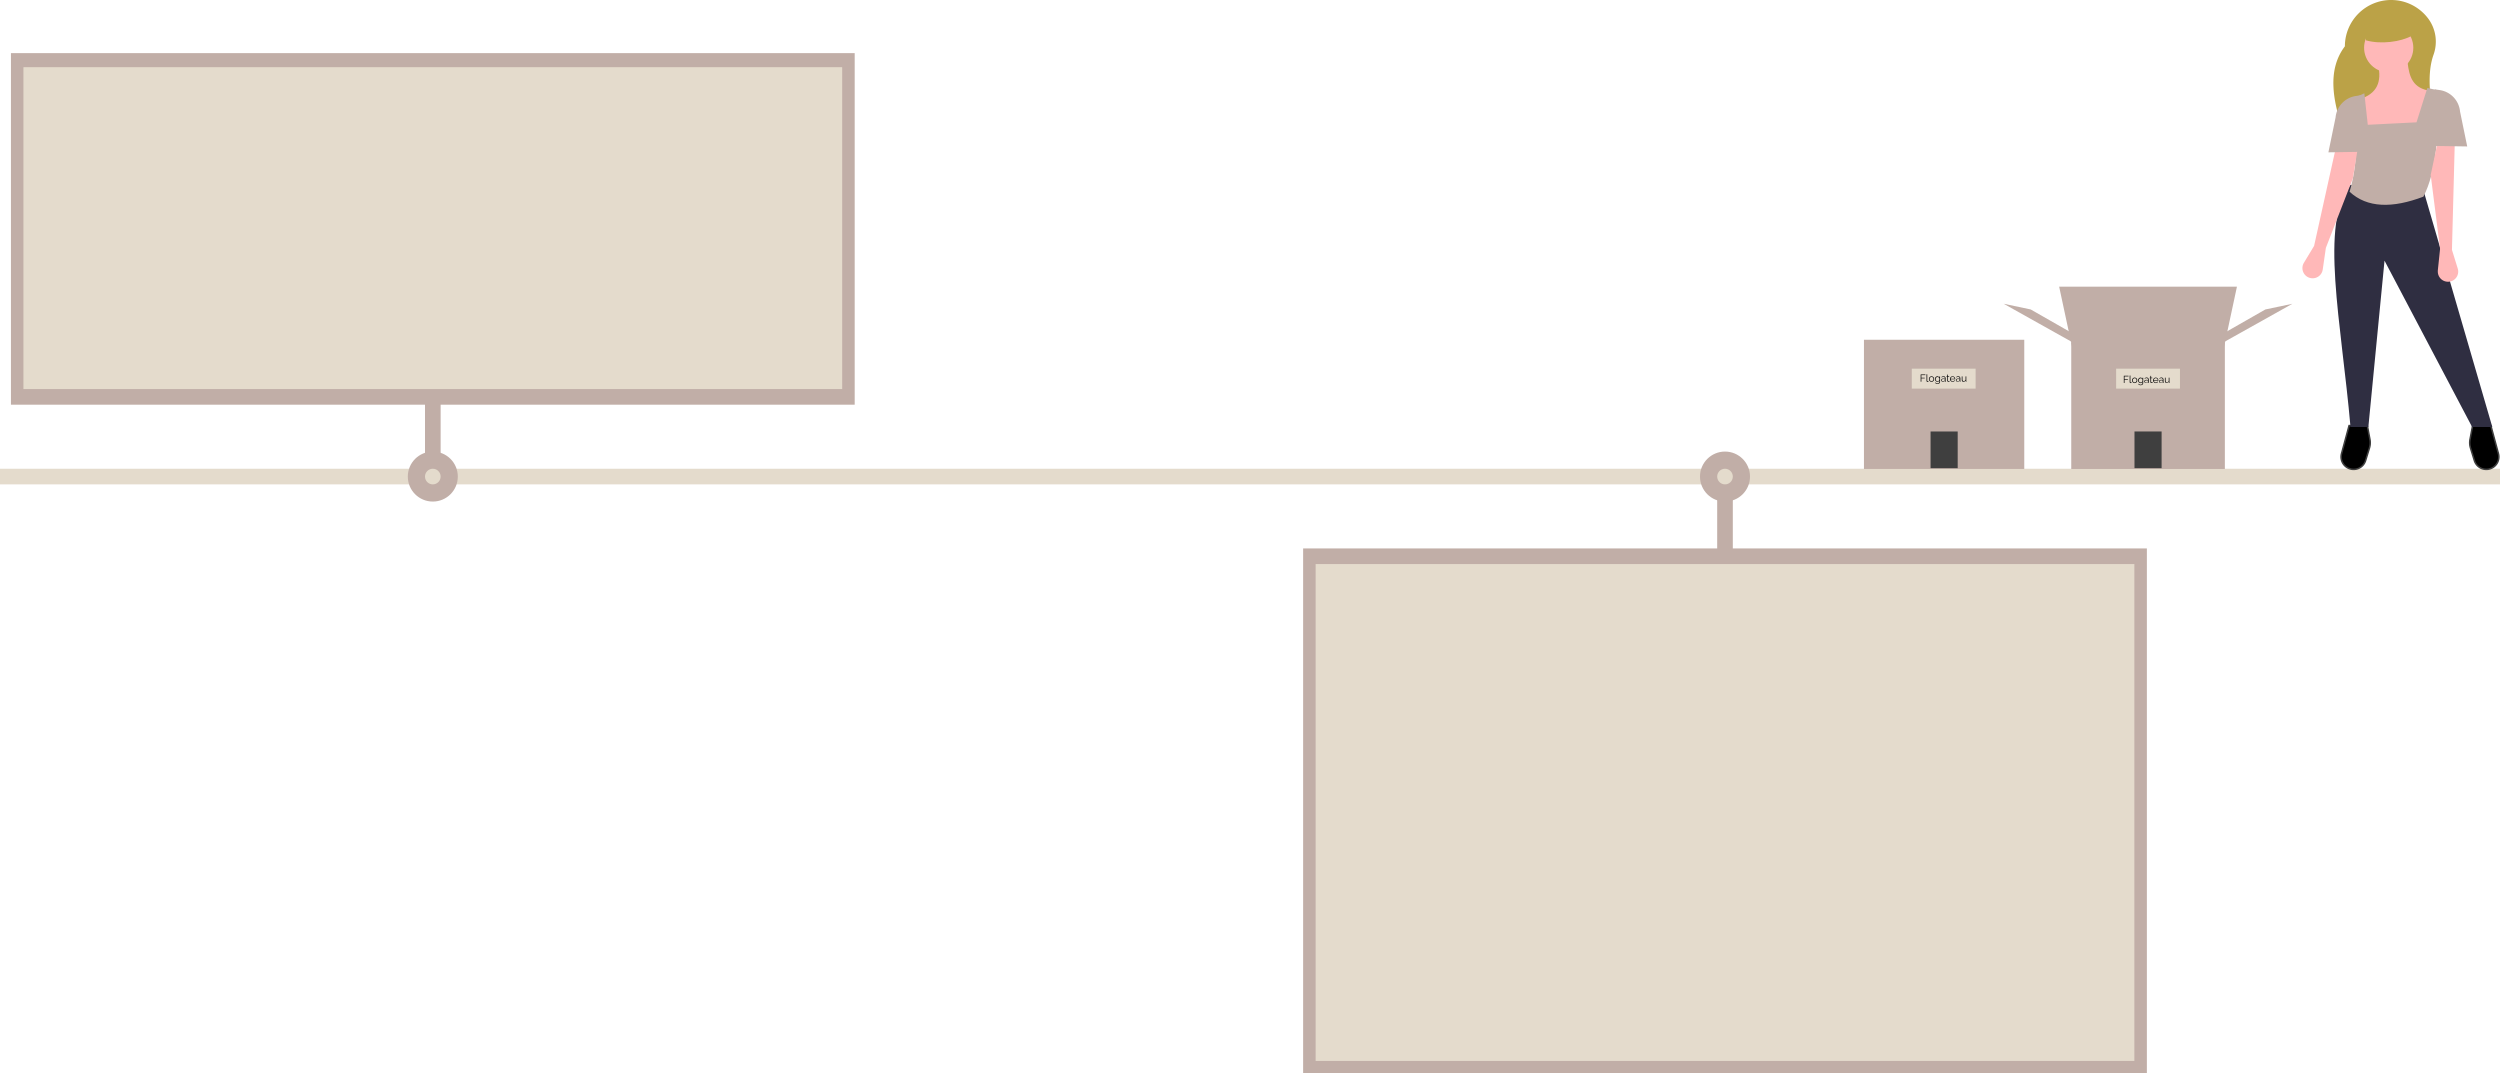 <svg xmlns="http://www.w3.org/2000/svg" viewBox="0 0 1600 687"><defs><style>.cls-1{fill:#c1aea7;}.cls-2{fill:#e4dbcc;}.cls-3{fill:#bba247;}.cls-4{stroke:#3f3f3f;stroke-miterlimit:10;}.cls-5{fill:#2f2e41;}.cls-6{fill:#ffb8b8;}.cls-7{fill:#3f3f3f;}</style></defs><g id="Layer_2" data-name="Layer 2"><g id="Layer_1-2" data-name="Layer 1"><rect class="cls-1" x="7" y="34" width="540" height="225"/><rect class="cls-1" x="272" y="249" width="10" height="55"/><rect class="cls-2" x="15" y="43" width="524" height="206"/><rect class="cls-1" x="7914.68" y="1151.51" width="540" height="336" transform="translate(9288.68 1838.51) rotate(180)"/><rect class="cls-1" x="8179.68" y="1106.51" width="10" height="55" transform="translate(9288.68 1467.51) rotate(180)"/><rect class="cls-2" x="7922.68" y="1161.51" width="524" height="318" transform="translate(9288.68 1840.51) rotate(180)"/><rect class="cls-2" x="1021.6" y="300.58" width="451.66" height="1.14"/><rect class="cls-2" y="300" width="1600" height="10"/><circle class="cls-1" cx="1104" cy="305" r="16"/><circle class="cls-2" cx="1104" cy="305" r="5"/><circle class="cls-1" cx="277" cy="305" r="16"/><circle class="cls-2" cx="277" cy="305" r="5"/><path class="cls-3" d="M8640.64,887.15h-59.23c-8-21.7-11.5-41.88,0-57A29.62,29.62,0,0,1,8611,800.51h0A29.59,29.59,0,0,1,8635.17,813a24.79,24.79,0,0,1,2.93,22.65C8633.32,849.18,8636.24,867.69,8640.64,887.15Z" transform="translate(-7080.68 -800.51)"/><path class="cls-4" d="M8671.92,1100.91h0a8,8,0,0,1-7.66-5.66l-2.44-7.93a12,12,0,0,1-.32-5.67l1.67-8.78h11.65l4.84,17.94a8,8,0,0,1-5.65,9.82A7.74,7.74,0,0,1,8671.92,1100.91Z" transform="translate(-7080.68 -800.51)"/><path class="cls-4" d="M8587,1100.91h0a8,8,0,0,0,7.66-5.66l2.44-7.93a11.84,11.84,0,0,0,.32-5.67l-1.66-8.78h-11.66l-4.84,17.94a8,8,0,0,0,5.65,9.82A7.8,7.8,0,0,0,8587,1100.91Z" transform="translate(-7080.68 -800.51)"/><path class="cls-5" d="M8675.77,1073.81h-12.92l-56.08-106.48-10.34,106.48H8585c-5.84-67-20.06-130.93,0-155l46.95,4.41Z" transform="translate(-7080.68 -800.51)"/><circle class="cls-6" cx="1528.77" cy="30.56" r="15.75"/><path class="cls-6" d="M8631.66,891.72h-35l-6-27.73c11.62-3.43,14.39-11.41,12-22l18.9-1.26c1.07,8.57,3,16.57,15.12,18Z" transform="translate(-7080.68 -800.51)"/><path class="cls-1" d="M8631.66,926.37c-19.84,7.53-36,7.3-47.26-3.15,5.09-16.78,5.4-37.44,3.15-60.17l6.31-2.84,2.2,20.16,31.19-1.57,6.93-22,6.93,1.57C8641.64,885.66,8640,910.26,8631.66,926.37Z" transform="translate(-7080.68 -800.51)"/><path class="cls-6" d="M8649.93,960.4l3.71,12a6.5,6.5,0,0,1-6.23,8.43h0a6.52,6.52,0,0,1-6.53-6.52c0-.22,0-.45,0-.67l1.45-13.91-6-47.26,4.41-20.79h11Z" transform="translate(-7080.68 -800.51)"/><path class="cls-6" d="M8561.7,957.89l-6.51,10.79a6.52,6.52,0,0,0,2.21,9,6.22,6.22,0,0,0,1.79.74h0a6.52,6.52,0,0,0,7.91-4.74c0-.22.09-.45.13-.67l2-13.85,17.26-44.4,3.48-21.26-13.42-2.65Z" transform="translate(-7080.68 -800.51)"/><path class="cls-1" d="M8659.7,894.24l-20.79-.32V857.69l3.2.47a15.3,15.3,0,0,1,13,13.73Z" transform="translate(-7080.68 -800.51)"/><path class="cls-1" d="M8570.86,898l20.79-.32V861.47l-3.2.47a15.29,15.29,0,0,0-13,13.73Z" transform="translate(-7080.68 -800.51)"/><path class="cls-3" d="M8623.94,823.51c-6.69,3.78-19.55,5.52-29,2.83L8591.81,810H8623Z" transform="translate(-7080.68 -800.51)"/><rect class="cls-1" x="1192.93" y="217.45" width="102.6" height="82.69"/><rect class="cls-7" x="1235.56" y="276.15" width="17.36" height="23.48"/><polygon class="cls-1" points="1421.63 219.89 1424.36 212.61 1449.85 198.05 1467.14 194.41 1421.63 219.89"/><polygon class="cls-1" points="1327.87 219.89 1325.14 212.61 1299.65 198.05 1282.36 194.41 1327.87 219.89"/><polygon class="cls-1" points="1423.45 221.71 1326.05 221.71 1317.86 183.48 1431.64 183.48 1423.45 221.71"/><rect class="cls-1" x="1325.6" y="219.44" width="98.31" height="80.71"/><rect class="cls-7" x="1366.07" y="276.14" width="17.36" height="23.48"/><rect class="cls-2" x="1354.33" y="235.95" width="40.84" height="12.76"/><rect class="cls-2" x="1223.55" y="235.95" width="40.84" height="12.76"/><path d="M8309.92,1044.79v-4.61h3v.4h-2.57v1.7h2.16v.37h-2.16v2.14Z" transform="translate(-7080.68 -800.51)"/><path d="M8313.67,1040.05h.44v4a.46.46,0,0,0,.09.34.35.35,0,0,0,.22.08l.24,0,.2,0,.08.35a1.26,1.26,0,0,1-.31.09l-.3,0a.65.65,0,0,1-.48-.18.62.62,0,0,1-.18-.48Z" transform="translate(-7080.68 -800.51)"/><path d="M8316.86,1044.85a1.64,1.64,0,0,1-.67-.14,1.6,1.6,0,0,1-.54-.38,1.85,1.85,0,0,1-.47-1.21,1.72,1.72,0,0,1,.13-.68,1.65,1.65,0,0,1,1.55-1.07,1.64,1.64,0,0,1,.67.14,1.72,1.72,0,0,1,.88.93,1.91,1.91,0,0,1,.13.68,1.85,1.85,0,0,1-.13.66,1.67,1.67,0,0,1-.35.55,1.47,1.47,0,0,1-.53.38A1.64,1.64,0,0,1,8316.86,1044.85Zm-1.23-1.73a1.51,1.51,0,0,0,.16.68,1.33,1.33,0,0,0,.45.49,1.2,1.2,0,0,0,.62.17,1.09,1.09,0,0,0,.61-.18,1.25,1.25,0,0,0,.45-.49,1.47,1.47,0,0,0,.17-.69,1.39,1.39,0,0,0-.17-.67,1.25,1.25,0,0,0-.45-.49,1.09,1.09,0,0,0-.61-.18,1.12,1.12,0,0,0-.62.18,1.45,1.45,0,0,0-.45.5A1.51,1.51,0,0,0,8315.63,1043.12Z" transform="translate(-7080.68 -800.51)"/><path d="M8320.63,1044.85a1.53,1.53,0,0,1-.64-.14,1.73,1.73,0,0,1-.5-.39,1.79,1.79,0,0,1-.33-.55,2,2,0,0,1-.11-.64,2.09,2.09,0,0,1,.11-.67,2,2,0,0,1,.33-.57,1.51,1.51,0,0,1,.49-.38,1.47,1.47,0,0,1,.64-.14,1.25,1.25,0,0,1,.75.22,1.74,1.74,0,0,1,.54.54v-.71h.4v3.38a1.41,1.41,0,0,1-.22.79,1.4,1.4,0,0,1-.61.48,2,2,0,0,1-.82.16,1.84,1.84,0,0,1-.94-.21,1.61,1.61,0,0,1-.58-.55l.27-.22a1.26,1.26,0,0,0,.54.48,1.67,1.67,0,0,0,.71.15,1.46,1.46,0,0,0,.6-.12.9.9,0,0,0,.44-.35,1,1,0,0,0,.17-.59v-.67a1.52,1.52,0,0,1-.53.51A1.4,1.4,0,0,1,8320.63,1044.85Zm.12-.37a1,1,0,0,0,.39-.07,1.41,1.41,0,0,0,.34-.19,1.33,1.33,0,0,0,.26-.27.76.76,0,0,0,.13-.31v-1a1.57,1.57,0,0,0-.28-.44,1.46,1.46,0,0,0-.41-.29,1,1,0,0,0-.48-.11,1.07,1.07,0,0,0-.51.12,1,1,0,0,0-.37.32,1.45,1.45,0,0,0-.24.44,1.4,1.4,0,0,0-.08.49,1.5,1.5,0,0,0,.09.52,1.57,1.57,0,0,0,.27.43,1.27,1.27,0,0,0,.4.3A1.19,1.19,0,0,0,8320.75,1044.48Z" transform="translate(-7080.68 -800.51)"/><path d="M8323,1043.82a.84.84,0,0,1,.18-.54,1.1,1.1,0,0,1,.5-.36,2.15,2.15,0,0,1,.75-.12l.51,0a2.93,2.93,0,0,1,.47.12v-.28a.91.91,0,0,0-.25-.68.94.94,0,0,0-.7-.25,1.47,1.47,0,0,0-.54.1,3.29,3.29,0,0,0-.55.29l-.16-.31a2.9,2.9,0,0,1,.65-.34,2,2,0,0,1,.64-.11,1.37,1.37,0,0,1,1,.35,1.33,1.33,0,0,1,.36,1v1.56a.16.16,0,0,0,.17.18v.35h-.21a.34.34,0,0,1-.24-.1.32.32,0,0,1-.09-.21v-.25a1.39,1.39,0,0,1-.59.45,1.76,1.76,0,0,1-.74.16,1.28,1.28,0,0,1-.59-.14,1,1,0,0,1-.55-.89Zm2.26.26a.58.58,0,0,0,.11-.18.27.27,0,0,0,0-.14v-.49a2.23,2.23,0,0,0-.46-.13,2.42,2.42,0,0,0-.47-.05,1.46,1.46,0,0,0-.77.19.57.57,0,0,0-.29.51.64.64,0,0,0,.1.35.73.73,0,0,0,.28.27.92.92,0,0,0,.44.1,1.5,1.5,0,0,0,.6-.12A1,1,0,0,0,8325.27,1044.08Z" transform="translate(-7080.68 -800.51)"/><path d="M8328.41,1044.65l-.16.07a.85.85,0,0,1-.27.09,1.18,1.18,0,0,1-.34,0,.84.84,0,0,1-.35-.07.56.56,0,0,1-.26-.22.61.61,0,0,1-.1-.36v-2.43h-.47v-.35h.47v-1.14h.44v1.14h.78v.35h-.78v2.31a.36.36,0,0,0,.14.27.44.44,0,0,0,.27.09.88.88,0,0,0,.33-.06l.18-.09Z" transform="translate(-7080.68 -800.51)"/><path d="M8330.36,1044.85a1.67,1.67,0,0,1-.67-.14,1.6,1.6,0,0,1-.54-.38,1.82,1.82,0,0,1-.26-2.1,1.63,1.63,0,0,1,1.47-.86,1.58,1.58,0,0,1,.87.24,1.78,1.78,0,0,1,.8,1.48v.1s0,.06,0,.07h-2.89a1.35,1.35,0,0,0,.21.64,1.27,1.27,0,0,0,.44.45,1.17,1.17,0,0,0,.6.16,1.28,1.28,0,0,0,.63-.16.93.93,0,0,0,.41-.45l.38.11a1.18,1.18,0,0,1-.32.43,1.48,1.48,0,0,1-.5.3A1.59,1.59,0,0,1,8330.36,1044.85Zm-1.24-1.91h2.49a1.37,1.37,0,0,0-.19-.64,1.32,1.32,0,0,0-.45-.43,1.26,1.26,0,0,0-.61-.16,1.22,1.22,0,0,0-.6.16,1.16,1.16,0,0,0-.44.44A1.24,1.24,0,0,0,8329.12,1042.94Z" transform="translate(-7080.68 -800.51)"/><path d="M8332.44,1043.82a.84.84,0,0,1,.18-.54,1.1,1.1,0,0,1,.5-.36,2.13,2.13,0,0,1,.74-.12l.52,0a2.93,2.93,0,0,1,.47.12v-.28a.91.91,0,0,0-.25-.68,1,1,0,0,0-.7-.25,1.44,1.44,0,0,0-.54.1,3,3,0,0,0-.55.29l-.17-.31a3.4,3.4,0,0,1,.65-.34,2.06,2.06,0,0,1,.65-.11,1.37,1.37,0,0,1,1,.35,1.33,1.33,0,0,1,.36,1v1.56a.17.17,0,0,0,0,.13.22.22,0,0,0,.12,0v.35h-.2a.38.38,0,0,1-.25-.1.48.48,0,0,1-.09-.21v-.25a1.39,1.39,0,0,1-.59.45,1.76,1.76,0,0,1-.74.16,1.28,1.28,0,0,1-.59-.14,1,1,0,0,1-.55-.89Zm2.26.26a.58.58,0,0,0,.11-.18.27.27,0,0,0,0-.14v-.49a2.42,2.42,0,0,0-.46-.13,2.5,2.5,0,0,0-.47-.05,1.46,1.46,0,0,0-.77.19.57.57,0,0,0-.29.51.64.64,0,0,0,.1.35.73.73,0,0,0,.28.27.89.89,0,0,0,.44.1,1.53,1.53,0,0,0,.6-.12A1,1,0,0,0,8334.7,1044.08Z" transform="translate(-7080.68 -800.51)"/><path d="M8336.21,1043.4v-2h.44v1.9a1.54,1.54,0,0,0,.2.86.67.67,0,0,0,.59.28,1.25,1.25,0,0,0,.5-.11,1.46,1.46,0,0,0,.43-.32,1.51,1.51,0,0,0,.29-.49v-2.12h.44v2.83a.24.24,0,0,0,0,.14.22.22,0,0,0,.12,0v.35H8339a.37.37,0,0,1-.22-.1.32.32,0,0,1-.1-.22V1044a1.6,1.6,0,0,1-.6.61,1.58,1.58,0,0,1-.82.22.94.94,0,0,1-.81-.37A1.79,1.79,0,0,1,8336.21,1043.4Z" transform="translate(-7080.68 -800.51)"/><path d="M8439.93,1045.6V1041h3v.4h-2.57v1.69h2.16v.38h-2.16v2.13Z" transform="translate(-7080.68 -800.51)"/><path d="M8443.68,1040.87h.44v4a.43.43,0,0,0,.09.33.3.3,0,0,0,.22.08l.24,0,.2-.06.08.36a2,2,0,0,1-.31.08,1.18,1.18,0,0,1-.3,0,.62.62,0,0,1-.66-.66Z" transform="translate(-7080.68 -800.51)"/><path d="M8446.87,1045.67a1.66,1.66,0,0,1-1.21-.52,1.68,1.68,0,0,1-.34-.56,1.77,1.77,0,0,1,0-1.33,1.69,1.69,0,0,1,.88-.94,1.67,1.67,0,0,1,.67-.14,1.64,1.64,0,0,1,.67.14,1.69,1.69,0,0,1,.88.94,1.9,1.9,0,0,1,0,1.33,1.71,1.71,0,0,1-.35.56,1.47,1.47,0,0,1-.53.38A1.64,1.64,0,0,1,8446.87,1045.67Zm-1.23-1.73a1.55,1.55,0,0,0,.16.68,1.38,1.38,0,0,0,.45.48,1.14,1.14,0,0,0,1.23,0,1.28,1.28,0,0,0,.45-.5,1.4,1.4,0,0,0,.17-.68,1.43,1.43,0,0,0-.17-.68,1.33,1.33,0,0,0-.45-.49,1.11,1.11,0,0,0-.61-.18,1.13,1.13,0,0,0-.62.19,1.42,1.42,0,0,0-.45.49A1.59,1.59,0,0,0,8445.64,1043.94Z" transform="translate(-7080.68 -800.51)"/><path d="M8450.64,1045.67a1.4,1.4,0,0,1-.64-.15,1.55,1.55,0,0,1-.5-.38,1.84,1.84,0,0,1-.33-.56,2,2,0,0,1-.11-.64,2.09,2.09,0,0,1,.11-.67,1.84,1.84,0,0,1,.33-.56,1.69,1.69,0,0,1,.49-.39,1.47,1.47,0,0,1,.64-.14,1.33,1.33,0,0,1,.75.22,2,2,0,0,1,.54.54v-.7h.4v3.38a1.38,1.38,0,0,1-.22.78,1.35,1.35,0,0,1-.61.49,2.22,2.22,0,0,1-.82.16,1.84,1.84,0,0,1-.94-.21,1.64,1.64,0,0,1-.58-.56l.27-.21a1.18,1.18,0,0,0,.54.47,1.54,1.54,0,0,0,.71.16,1.46,1.46,0,0,0,.6-.12,1,1,0,0,0,.61-.95V1045a1.47,1.47,0,0,1-1.24.7Zm.12-.37a1.23,1.23,0,0,0,.39-.07,1.68,1.68,0,0,0,.34-.2,1.33,1.33,0,0,0,.26-.27.72.72,0,0,0,.13-.3v-1a1.44,1.44,0,0,0-.28-.44,1.31,1.31,0,0,0-.41-.3,1.13,1.13,0,0,0-.48-.11,1.07,1.07,0,0,0-.51.12,1.14,1.14,0,0,0-.37.32,1.39,1.39,0,0,0-.24.45,1.36,1.36,0,0,0-.08.49,1.44,1.44,0,0,0,.09.51,1.62,1.62,0,0,0,.27.44,1.24,1.24,0,0,0,.4.29A1.21,1.21,0,0,0,8450.76,1045.3Z" transform="translate(-7080.68 -800.51)"/><path d="M8453,1044.64a.85.85,0,0,1,.18-.55,1.16,1.16,0,0,1,.5-.35,1.93,1.93,0,0,1,.75-.13,3.08,3.08,0,0,1,.51,0,2.15,2.15,0,0,1,.47.12v-.29a.88.88,0,0,0-.25-.67.94.94,0,0,0-.7-.26,1.71,1.71,0,0,0-.54.1,3.41,3.41,0,0,0-.55.3l-.16-.31a2.54,2.54,0,0,1,.65-.34,1.77,1.77,0,0,1,.64-.12,1.34,1.34,0,0,1,1,.36,1.31,1.31,0,0,1,.36,1v1.55a.17.17,0,0,0,0,.13.17.17,0,0,0,.13,0v.35h-.21a.27.27,0,0,1-.24-.1.29.29,0,0,1-.09-.21v-.24a1.57,1.57,0,0,1-.59.45,1.93,1.93,0,0,1-.74.16,1.28,1.28,0,0,1-.59-.14,1,1,0,0,1-.4-.38A.92.92,0,0,1,8453,1044.64Zm2.26.25a.69.69,0,0,0,.11-.17.34.34,0,0,0,0-.15v-.49a3.09,3.09,0,0,0-.46-.13,2.42,2.42,0,0,0-.47,0,1.37,1.37,0,0,0-.77.19.57.57,0,0,0-.29.5.62.62,0,0,0,.1.35.73.73,0,0,0,.28.27.93.93,0,0,0,.44.11,1.5,1.5,0,0,0,.6-.12A1.07,1.07,0,0,0,8455.28,1044.89Z" transform="translate(-7080.68 -800.51)"/><path d="M8458.42,1045.47l-.16.07-.27.09a1.67,1.67,0,0,1-.34,0,.85.85,0,0,1-.35-.08.54.54,0,0,1-.26-.21.61.61,0,0,1-.1-.36v-2.43h-.47v-.35h.47v-1.15h.44v1.15h.78v.35h-.78v2.3a.38.38,0,0,0,.14.28.44.44,0,0,0,.27.09.88.88,0,0,0,.33-.06.69.69,0,0,0,.18-.09Z" transform="translate(-7080.68 -800.51)"/><path d="M8460.37,1045.67a1.67,1.67,0,0,1-.67-.14,1.75,1.75,0,0,1-.54-.38,1.82,1.82,0,0,1-.26-2.1,1.65,1.65,0,0,1,.6-.63,1.7,1.7,0,0,1,1.74,0,1.78,1.78,0,0,1,.8,1.48v.1a.17.17,0,0,1,0,.08h-2.89a1.39,1.39,0,0,0,.21.64,1.27,1.27,0,0,0,.44.45,1.23,1.23,0,0,0,1.23,0,1,1,0,0,0,.41-.44l.38.1a1.21,1.21,0,0,1-.32.44,1.48,1.48,0,0,1-.5.3A1.8,1.8,0,0,1,8460.37,1045.67Zm-1.24-1.91h2.49a1.34,1.34,0,0,0-.19-.64,1.23,1.23,0,0,0-.45-.43,1.18,1.18,0,0,0-.61-.16,1.12,1.12,0,0,0-.6.16,1.21,1.21,0,0,0-.44.43A1.27,1.27,0,0,0,8459.13,1043.76Z" transform="translate(-7080.68 -800.51)"/><path d="M8462.45,1044.64a.85.85,0,0,1,.18-.55,1.16,1.16,0,0,1,.5-.35,1.92,1.92,0,0,1,.74-.13,2.92,2.92,0,0,1,.51,0,2.11,2.11,0,0,1,.48.12v-.29a.88.88,0,0,0-.25-.67,1,1,0,0,0-.7-.26,1.66,1.66,0,0,0-.54.1,3,3,0,0,0-.55.3l-.17-.31a2.91,2.91,0,0,1,.65-.34,1.82,1.82,0,0,1,.65-.12,1.34,1.34,0,0,1,1,.36,1.31,1.31,0,0,1,.36,1v1.55a.17.17,0,0,0,0,.13.17.17,0,0,0,.12,0v.35h-.2a.3.3,0,0,1-.25-.1.4.4,0,0,1-.09-.21v-.24a1.57,1.57,0,0,1-.59.45,1.93,1.93,0,0,1-.74.16,1.28,1.28,0,0,1-.59-.14,1.07,1.07,0,0,1-.41-.38A1,1,0,0,1,8462.45,1044.64Zm2.26.25a1.2,1.2,0,0,0,.11-.17.34.34,0,0,0,0-.15v-.49a3.47,3.47,0,0,0-.46-.13,2.49,2.49,0,0,0-.47,0,1.37,1.37,0,0,0-.77.19.55.55,0,0,0-.29.5.7.7,0,0,0,.09.35.76.76,0,0,0,.29.27.9.9,0,0,0,.44.11,1.53,1.53,0,0,0,.6-.12A1.07,1.07,0,0,0,8464.71,1044.89Z" transform="translate(-7080.68 -800.51)"/><path d="M8466.22,1044.21v-2h.44v1.89a1.52,1.52,0,0,0,.2.86.67.67,0,0,0,.59.29,1.11,1.11,0,0,0,.5-.12,1.31,1.31,0,0,0,.43-.32,1.47,1.47,0,0,0,.29-.48v-2.12h.44v2.83a.23.23,0,0,0,0,.13.17.17,0,0,0,.12,0v.35h-.21a.32.32,0,0,1-.22-.1.3.3,0,0,1-.1-.22v-.45a1.62,1.62,0,0,1-1.42.83,1,1,0,0,1-.81-.37A1.85,1.85,0,0,1,8466.22,1044.21Z" transform="translate(-7080.68 -800.51)"/></g></g></svg>